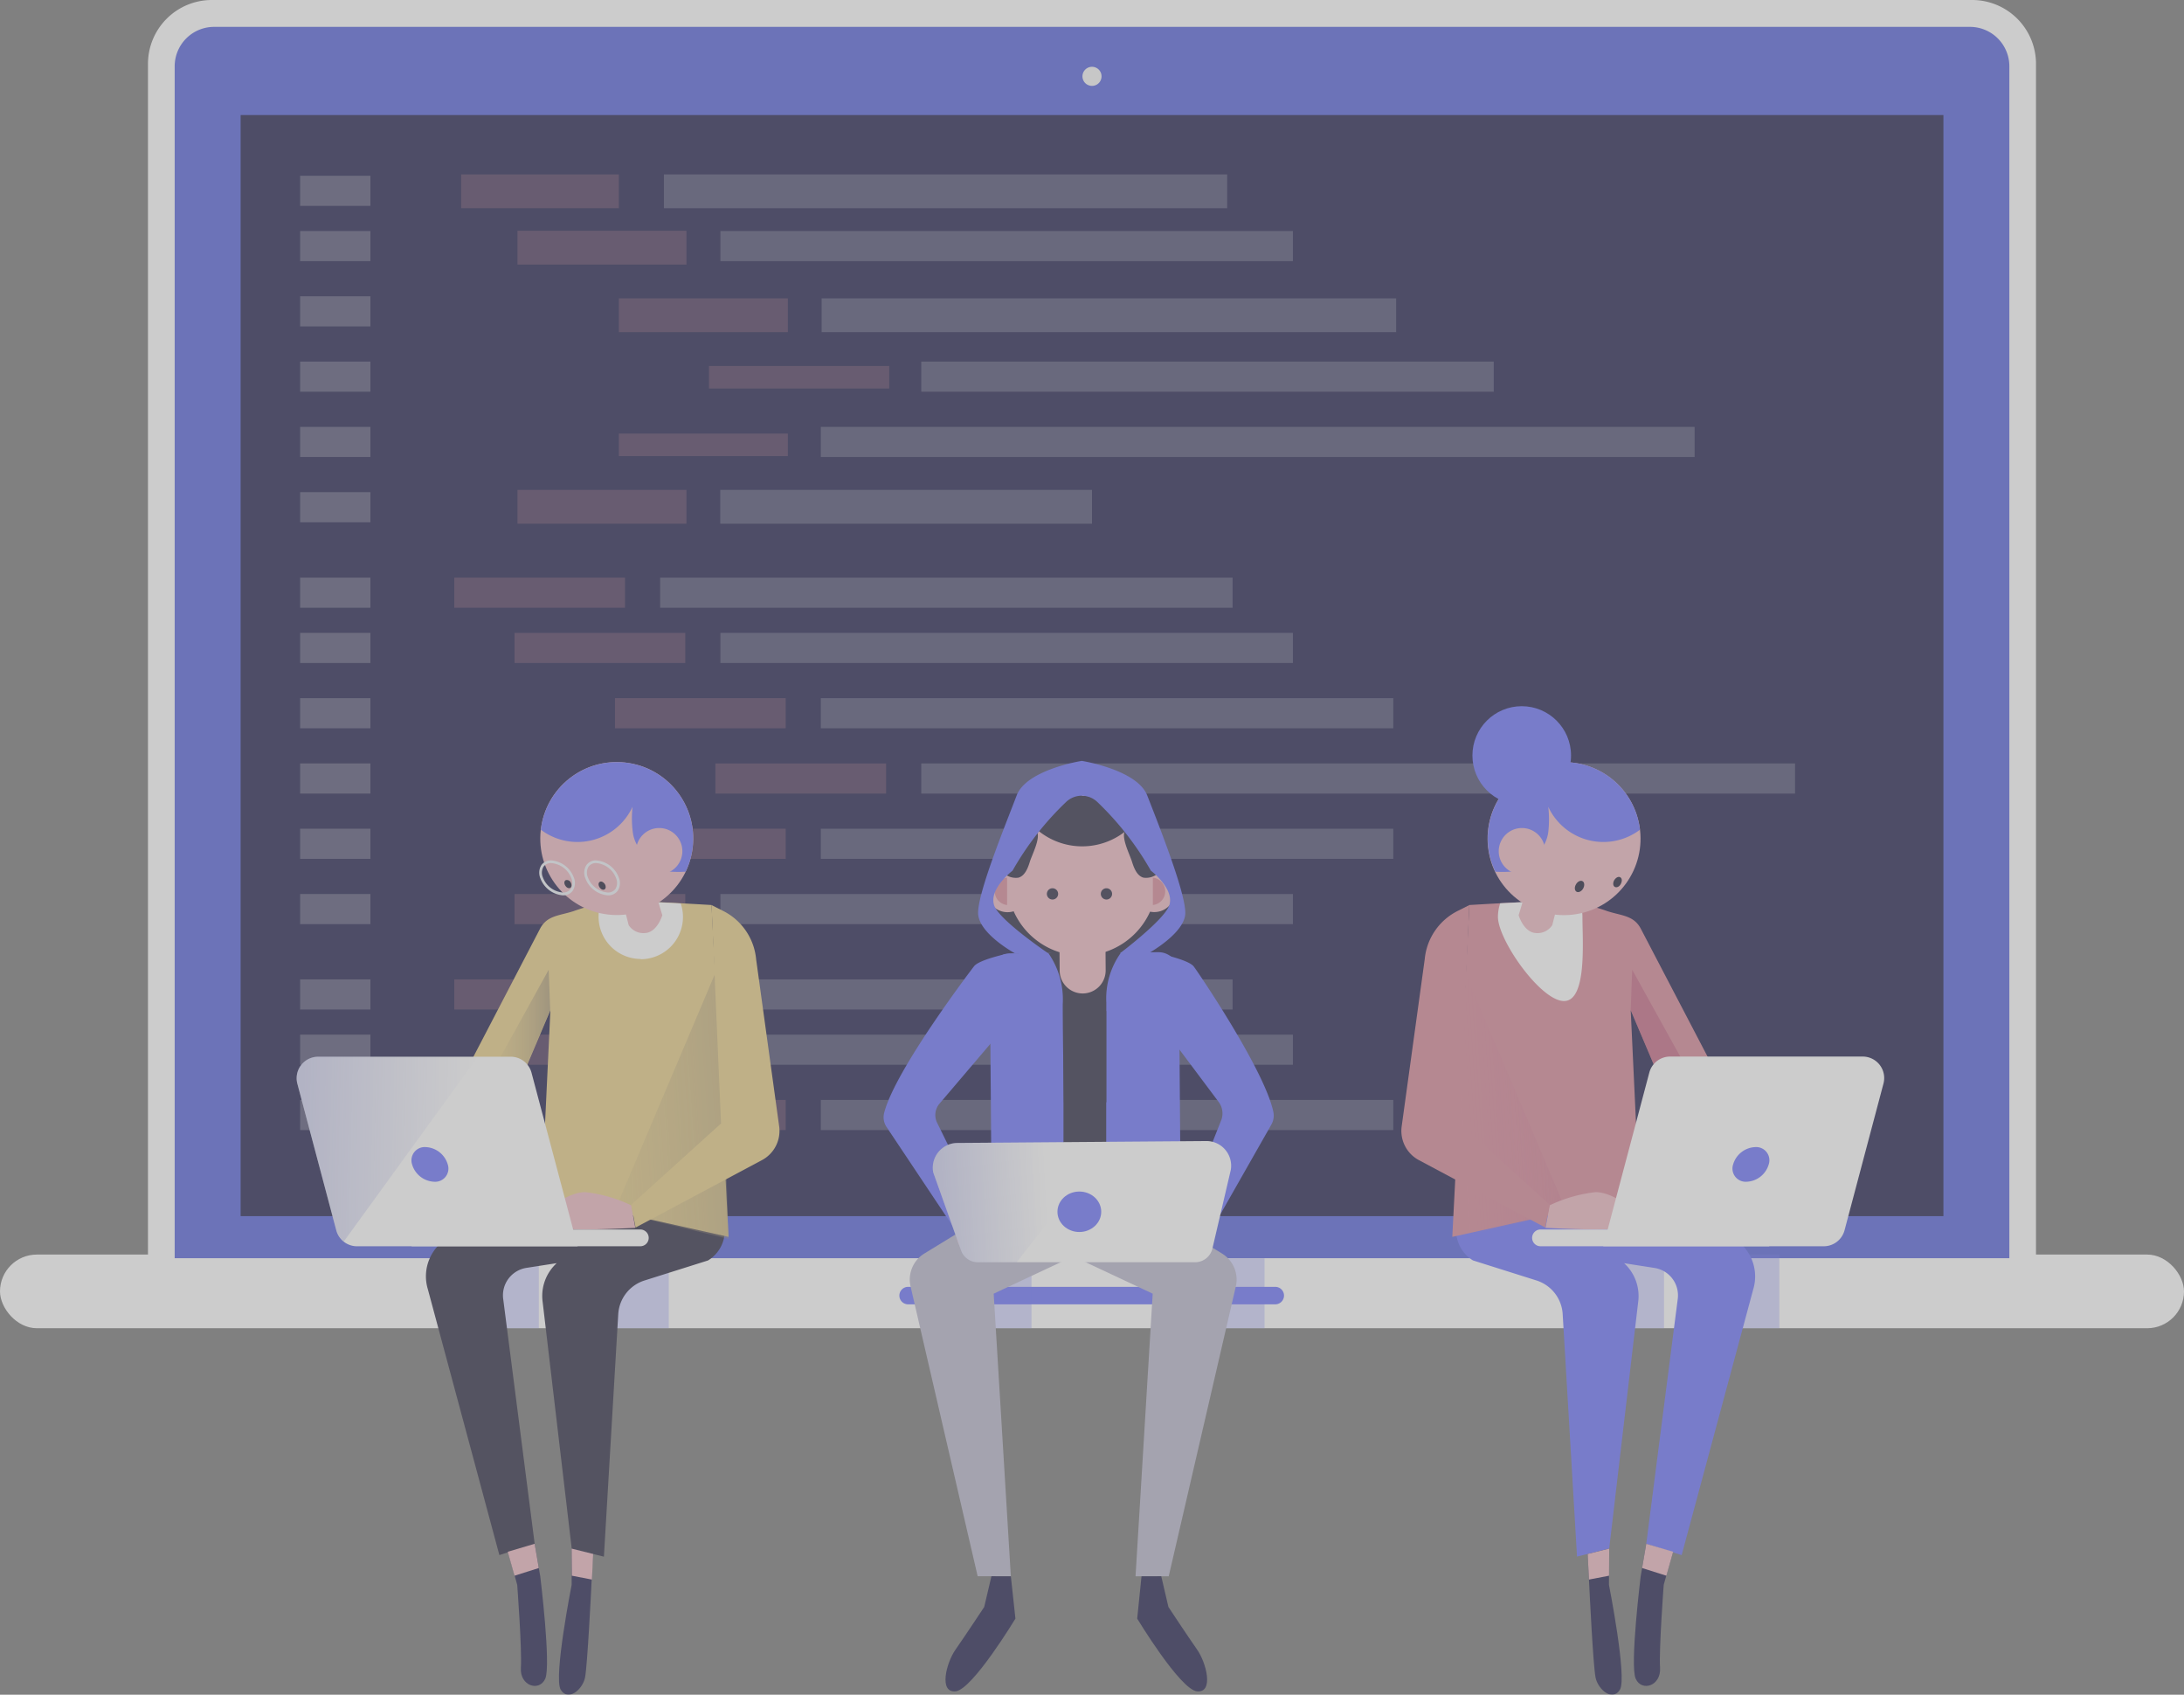 <svg xmlns="http://www.w3.org/2000/svg" xmlns:xlink="http://www.w3.org/1999/xlink" width="193.874" height="150.421" viewBox="0 0 193.874 150.421">
  <rect x="0" y="0" width="193.874" height="150.421" fill="#808080" stroke="none"/>
  <defs>
    <linearGradient id="linear-gradient" y1="0.5" x2="1" y2="0.5" gradientUnits="objectBoundingBox">
      <stop offset="0" stop-color="#ead18c" stop-opacity="0"/>
      <stop offset="1" stop-color="#524f63" stop-opacity="0.702"/>
    </linearGradient>
    <linearGradient id="linear-gradient-2" x1="-1.032" y1="0.826" x2="2.73" y2="0.211" xlink:href="#linear-gradient"/>
    <linearGradient id="linear-gradient-3" x1="0.997" y1="0.509" x2="-1.106" y2="0.46" gradientUnits="objectBoundingBox">
      <stop offset="0" stop-color="#484ec2" stop-opacity="0"/>
      <stop offset="1" stop-color="#444bcc" stop-opacity="0.502"/>
    </linearGradient>
    <linearGradient id="linear-gradient-4" x1="-2.486" y1="0.5" x2="-1.486" y2="0.5" gradientUnits="objectBoundingBox">
      <stop offset="0" stop-color="#d37897" stop-opacity="0"/>
      <stop offset="0.9" stop-color="#bc547c"/>
    </linearGradient>
    <linearGradient id="linear-gradient-5" x1="0.073" y1="0.826" x2="3.836" y2="0.211" xlink:href="#linear-gradient-4"/>
    <linearGradient id="linear-gradient-6" x1="-1.448" y1="0.508" x2="-3.553" y2="0.459" xlink:href="#linear-gradient-3"/>
    <linearGradient id="linear-gradient-7" x1="0.641" y1="0.493" x2="-0.625" y2="0.537" xlink:href="#linear-gradient-3"/>
  </defs>
  <g id="dashboard" transform="translate(-624.53 50)" opacity="0.6">
    <g id="OBJECTS" transform="translate(624.53 -50)">
      <path id="Path_442" data-name="Path 442" d="M223.936,88H67.665A5.67,5.67,0,0,0,62,93.67V201.287H229.6V93.67A5.67,5.67,0,0,0,223.936,88Z" transform="translate(-48.864 -88)" fill="#fff"/>
      <rect id="Rectangle_124" data-name="Rectangle 124" width="193.874" height="6.539" rx="3.27" transform="translate(0 111.353)" fill="#fff"/>
      <path id="Path_443" data-name="Path 443" d="M226.674,93.35H70.814a3.5,3.5,0,0,0-3.5,3.5V202.639H230.178V96.854A3.5,3.5,0,0,0,226.674,93.35Z" transform="translate(-51.807 -90.965)" fill="#5f6bdd"/>
      <rect id="Rectangle_125" data-name="Rectangle 125" width="151.158" height="97.731" transform="translate(21.36 10.212)" fill="#2d2c56"/>
      <path id="Path_444" data-name="Path 444" d="M249.794,102.151a.847.847,0,1,1-.246-.6A.847.847,0,0,1,249.794,102.151Z" transform="translate(-152.01 -95.372)" fill="#f7f7f7"/>
      <path id="Path_445" data-name="Path 445" d="M245.069,344.24H212.476a.776.776,0,1,0,0,1.551h32.593a.776.776,0,0,0,0-1.551Z" transform="translate(-131.835 -230.021)" fill="#737afb"/>
      <g id="Group_202" data-name="Group 202" transform="translate(26.642 15.375)" opacity="0.25">
        <rect id="Rectangle_126" data-name="Rectangle 126" width="14" height="3" transform="translate(14.295 0.108)" fill="#d98e9d"/>
        <rect id="Rectangle_127" data-name="Rectangle 127" width="6.24" height="2.674" transform="translate(0 0.226)" fill="#fff"/>
        <rect id="Rectangle_128" data-name="Rectangle 128" width="6.24" height="2.674" transform="translate(0 5.13)" fill="#fff"/>
        <rect id="Rectangle_129" data-name="Rectangle 129" width="6.24" height="2.674" transform="translate(0 10.924)" fill="#fff"/>
        <rect id="Rectangle_130" data-name="Rectangle 130" width="6.24" height="2.674" transform="translate(0 16.719)" fill="#fff"/>
        <rect id="Rectangle_131" data-name="Rectangle 131" width="6.24" height="2.674" transform="translate(0 22.514)" fill="#fff"/>
        <rect id="Rectangle_132" data-name="Rectangle 132" width="6.24" height="2.674" transform="translate(0 28.309)" fill="#fff"/>
        <rect id="Rectangle_133" data-name="Rectangle 133" width="50" height="3" transform="translate(32.295 0.108)" fill="#e0e4ed"/>
        <rect id="Rectangle_134" data-name="Rectangle 134" width="15" height="3" transform="translate(19.295 5.108)" fill="#d98e9d"/>
        <rect id="Rectangle_135" data-name="Rectangle 135" width="50.82" height="2.674" transform="translate(37.309 5.13)" fill="#e0e4ed"/>
        <rect id="Rectangle_136" data-name="Rectangle 136" width="15" height="3" transform="translate(28.295 11.108)" fill="#d98e9d"/>
        <rect id="Rectangle_137" data-name="Rectangle 137" width="51" height="3" transform="translate(46.295 11.108)" fill="#e0e4ed"/>
        <rect id="Rectangle_138" data-name="Rectangle 138" width="16" height="2" transform="translate(36.295 17.108)" fill="#d98e9d"/>
        <rect id="Rectangle_139" data-name="Rectangle 139" width="50.82" height="2.674" transform="translate(55.139 16.719)" fill="#e0e4ed"/>
        <rect id="Rectangle_140" data-name="Rectangle 140" width="15" height="2" transform="translate(28.295 23.108)" fill="#d98e9d"/>
        <rect id="Rectangle_141" data-name="Rectangle 141" width="77.565" height="2.674" transform="translate(46.224 22.514)" fill="#e0e4ed"/>
        <rect id="Rectangle_142" data-name="Rectangle 142" width="15" height="3" transform="translate(19.295 28.108)" fill="#d98e9d"/>
        <rect id="Rectangle_143" data-name="Rectangle 143" width="33" height="3" transform="translate(37.295 28.108)" fill="#e0e4ed"/>
      </g>
      <g id="Group_203" data-name="Group 203" transform="translate(26.642 51.27)" opacity="0.25">
        <rect id="Rectangle_144" data-name="Rectangle 144" width="15.155" height="2.674" transform="translate(13.685)" fill="#d98e9d"/>
        <rect id="Rectangle_145" data-name="Rectangle 145" width="6.24" height="2.674" fill="#fff"/>
        <rect id="Rectangle_146" data-name="Rectangle 146" width="6.24" height="2.674" transform="translate(0 4.903)" fill="#fff"/>
        <rect id="Rectangle_147" data-name="Rectangle 147" width="6.24" height="2.674" transform="translate(0 10.698)" fill="#fff"/>
        <rect id="Rectangle_148" data-name="Rectangle 148" width="6.24" height="2.674" transform="translate(0 16.493)" fill="#fff"/>
        <rect id="Rectangle_149" data-name="Rectangle 149" width="6.24" height="2.674" transform="translate(0 22.287)" fill="#fff"/>
        <rect id="Rectangle_150" data-name="Rectangle 150" width="6.24" height="2.674" transform="translate(0 28.082)" fill="#fff"/>
        <rect id="Rectangle_151" data-name="Rectangle 151" width="50.815" height="2.674" transform="translate(31.96)" fill="#e0e4ed"/>
        <rect id="Rectangle_152" data-name="Rectangle 152" width="15.155" height="2.674" transform="translate(19.034 4.903)" fill="#d98e9d"/>
        <rect id="Rectangle_153" data-name="Rectangle 153" width="50.82" height="2.674" transform="translate(37.309 4.903)" fill="#e0e4ed"/>
        <rect id="Rectangle_154" data-name="Rectangle 154" width="15.155" height="2.674" transform="translate(27.949 10.698)" fill="#d98e9d"/>
        <rect id="Rectangle_155" data-name="Rectangle 155" width="50.815" height="2.674" transform="translate(46.224 10.698)" fill="#e0e4ed"/>
        <rect id="Rectangle_156" data-name="Rectangle 156" width="15.155" height="2.674" transform="translate(13.685 35.66)" fill="#d98e9d"/>
        <rect id="Rectangle_157" data-name="Rectangle 157" width="6.24" height="2.674" transform="translate(0 35.66)" fill="#fff"/>
        <rect id="Rectangle_158" data-name="Rectangle 158" width="6.24" height="2.674" transform="translate(0 40.563)" fill="#fff"/>
        <rect id="Rectangle_159" data-name="Rectangle 159" width="6.24" height="2.674" transform="translate(0 46.358)" fill="#fff"/>
        <rect id="Rectangle_160" data-name="Rectangle 160" width="50.815" height="2.674" transform="translate(31.96 35.66)" fill="#e0e4ed"/>
        <rect id="Rectangle_161" data-name="Rectangle 161" width="15.155" height="2.674" transform="translate(19.034 40.563)" fill="#d98e9d"/>
        <rect id="Rectangle_162" data-name="Rectangle 162" width="50.82" height="2.674" transform="translate(37.309 40.563)" fill="#e0e4ed"/>
        <rect id="Rectangle_163" data-name="Rectangle 163" width="15.155" height="2.674" transform="translate(27.949 46.358)" fill="#d98e9d"/>
        <rect id="Rectangle_164" data-name="Rectangle 164" width="50.815" height="2.674" transform="translate(46.224 46.358)" fill="#e0e4ed"/>
        <rect id="Rectangle_165" data-name="Rectangle 165" width="15.155" height="2.674" transform="translate(36.864 16.493)" fill="#d98e9d"/>
        <rect id="Rectangle_166" data-name="Rectangle 166" width="77.565" height="2.674" transform="translate(55.139 16.493)" fill="#e0e4ed"/>
        <rect id="Rectangle_167" data-name="Rectangle 167" width="15.155" height="2.674" transform="translate(27.949 22.287)" fill="#d98e9d"/>
        <rect id="Rectangle_168" data-name="Rectangle 168" width="50.815" height="2.674" transform="translate(46.224 22.287)" fill="#e0e4ed"/>
        <rect id="Rectangle_169" data-name="Rectangle 169" width="15.155" height="2.674" transform="translate(19.034 28.082)" fill="#d98e9d"/>
        <rect id="Rectangle_170" data-name="Rectangle 170" width="50.82" height="2.674" transform="translate(37.309 28.082)" fill="#e0e4ed"/>
      </g>
      <rect id="Rectangle_171" data-name="Rectangle 171" width="5.933" height="6.539" transform="translate(41.896 111.353)" fill="#737afb" opacity="0.3"/>
      <rect id="Rectangle_172" data-name="Rectangle 172" width="5.933" height="6.539" transform="translate(53.432 111.353)" fill="#737afb" opacity="0.3"/>
      <rect id="Rectangle_173" data-name="Rectangle 173" width="5.933" height="6.539" transform="translate(141.78 111.353)" fill="#737afb" opacity="0.3"/>
      <rect id="Rectangle_174" data-name="Rectangle 174" width="5.933" height="6.539" transform="translate(152.019 111.353)" fill="#737afb" opacity="0.3"/>
      <path id="Path_446" data-name="Path 446" d="M144.97,395.506v3.214s-.406,2.055-.731,4.248-.566,4.52-.241,5.059c.646,1.083,1.948,0,2.162-1.083s.544-7.792.544-7.792l.214-4.333Z" transform="translate(-94.225 -258.055)" fill="#2d2c56"/>
      <path id="Path_447" data-name="Path 447" d="M135.868,395.4l.5,2.884s.972,7.9.446,9.089-2.273.651-2.166-.972-.325-7.359-.325-7.359l-.972-3.463Z" transform="translate(-88.41 -258.376)" fill="#2d2c56"/>
      <path id="Path_448" data-name="Path 448" d="M128.335,316.318l.236,3.566L119.42,324.3a3.949,3.949,0,0,0-1.9,4.627l6.347,23.589,3.134-1-2.79-21.7a2.465,2.465,0,0,1,2.055-2.79l3.263-.508L133,322.973l-4.012,3.606a3.945,3.945,0,0,0-1.279,3.468l2.581,21.9,2.857.713,1.275-21.556a3.339,3.339,0,0,1,2.318-2.955l5.652-1.783a3.093,3.093,0,0,0,1.484-2.563l-.236-7.578Z" transform="translate(-79.538 -214.491)" fill="#37354c"/>
      <path id="Path_449" data-name="Path 449" d="M144.055,297.2l-1.511-29.455s-6.267-.379-8.13-.379a16.965,16.965,0,0,0-4.119.923c-1.288.415-2.358.374-2.982,1.574L117.06,289.559l6.312.6,2.1-2.407-1.07-1.623,3.838-9.049-.776,16.421Z" transform="translate(-79.381 -187.416)" fill="#ead18c"/>
      <path id="Path_450" data-name="Path 450" d="M133.331,281.1l-6.811,12.307,2.117,2.483a3.752,3.752,0,0,0,1.685-.094l.374-.446-1.07-1.623,3.838-9.049Z" transform="translate(-84.624 -195.026)" opacity="0.5" fill="url(#linear-gradient)"/>
      <path id="Path_451" data-name="Path 451" d="M155.475,272.571a3.753,3.753,0,0,0,3.749-3.749,3.7,3.7,0,0,0-.2-1.2c-1.93-.1-4.351-.223-5.394-.223a8.471,8.471,0,0,0-1.716.25,3.749,3.749,0,0,0,3.566,4.9Z" transform="translate(-98.597 -187.432)" fill="#fff"/>
      <path id="Path_452" data-name="Path 452" d="M164.245,279.62l.771,24.543-10.136-2.429Z" transform="translate(-100.343 -194.205)" fill="url(#linear-gradient-2)"/>
      <path id="Path_453" data-name="Path 453" d="M154.57,258.391c.178.348,1.409,5.184,1.409,5.184a1.551,1.551,0,0,0,1.493.7c1.052-.085,1.493-1.578,1.493-1.578l-1.845-6.067Z" transform="translate(-100.171 -181.463)" fill="#eebcc5"/>
      <path id="Path_454" data-name="Path 454" d="M154.173,246.814c0,3.33-3.535,7.012-6.865,7.012s-5.189-3.682-5.189-7.012a6.027,6.027,0,0,1,12.035,0Z" transform="translate(-93.27 -172.864)" fill="#eebcc5"/>
      <circle id="Ellipse_25" data-name="Ellipse 25" cx="6.789" cy="6.789" r="6.789" transform="translate(46.957 80.036) rotate(-80.74)" fill="#eebcc5"/>
      <path id="Path_455" data-name="Path 455" d="M142,262.425a2.322,2.322,0,0,1-1.984-1.511,1.279,1.279,0,0,1,.089-1.172,1.025,1.025,0,0,1,.892-.415,2.322,2.322,0,0,1,1.984,1.511,1.279,1.279,0,0,1-.089,1.172,1.025,1.025,0,0,1-.891.415Zm-1.021-2.862a.8.8,0,0,0-.682.316,1.039,1.039,0,0,0-.058.958,2.064,2.064,0,0,0,1.783,1.337.807.807,0,0,0,.682-.312,1.052,1.052,0,0,0,.058-.963A2.073,2.073,0,0,0,140.976,259.564Z" transform="translate(-92.046 -182.957)" fill="#eff2f7"/>
      <path id="Path_456" data-name="Path 456" d="M150.965,262.425a2.322,2.322,0,0,1-1.984-1.511,1.266,1.266,0,0,1,.089-1.172,1.025,1.025,0,0,1,.891-.415,2.327,2.327,0,0,1,1.984,1.511,1.279,1.279,0,0,1-.089,1.172A1.025,1.025,0,0,1,150.965,262.425Zm-1.021-2.862a.8.8,0,0,0-.682.316,1.039,1.039,0,0,0-.058.958,2.064,2.064,0,0,0,1.761,1.337.816.816,0,0,0,.682-.312,1.065,1.065,0,0,0,.058-.963,2.073,2.073,0,0,0-1.761-1.337Z" transform="translate(-97.016 -182.957)" fill="#eff2f7"/>
      <path id="Path_457" data-name="Path 457" d="M145.488,263.444c.107.187.089.4-.04.473s-.321,0-.446-.205-.094-.4.036-.473A.372.372,0,0,1,145.488,263.444Z" transform="translate(-94.824 -185.112)" fill="#2d2b42"/>
      <path id="Path_458" data-name="Path 458" d="M152.3,263.762c.111.187.094.4-.036.472s-.321,0-.446-.205-.094-.4.036-.473S152.174,263.575,152.3,263.762Z" transform="translate(-98.604 -185.288)" fill="#2d2b42"/>
      <path id="Path_459" data-name="Path 459" d="M148.75,326.548a12.775,12.775,0,0,0-4.074-1.168c-1.582,0-3.513,1.672-3.513,1.672s-.263.892.789.7-.143.664-.143.664a9.033,9.033,0,0,0,1.284.218c1.23.174,6.027-.085,6.027-.085Z" transform="translate(-92.724 -219.568)" fill="#eebcc5"/>
      <path id="Path_460" data-name="Path 460" d="M165.373,268.22l.847,19.386-7.97,7.212.379,2.024,11.224-5.986a2.938,2.938,0,0,0,1.524-2.991l-2.046-14.839a5.349,5.349,0,0,0-2.955-4.3Z" transform="translate(-102.21 -187.887)" fill="#ead18c"/>
      <path id="Path_461" data-name="Path 461" d="M134.809,334.309h-20.3V332.82h20.3a.744.744,0,0,1,.744.744h0a.744.744,0,0,1-.744.744Z" transform="translate(-77.967 -223.692)" fill="#fff"/>
      <path id="Path_462" data-name="Path 462" d="M116.548,315.243H96.97a1.912,1.912,0,0,1-1.845-1.409L91.67,300.818a1.908,1.908,0,0,1,1.845-2.4H110.61a1.912,1.912,0,0,1,1.845,1.417Z" transform="translate(-65.273 -204.625)" fill="#fff"/>
      <path id="Path_463" data-name="Path 463" d="M93.516,298.39a1.908,1.908,0,0,0-1.845,2.4l3.455,13.029a1.9,1.9,0,0,0,.669.981l11.9-16.408Z" transform="translate(-65.273 -204.609)" fill="url(#linear-gradient-3)"/>
      <path id="Path_464" data-name="Path 464" d="M117.693,317.945a1.172,1.172,0,0,1-1.195,1.538,2.135,2.135,0,0,1-1.97-1.538,1.177,1.177,0,0,1,1.195-1.538A2.14,2.14,0,0,1,117.693,317.945Z" transform="translate(-77.946 -214.593)" fill="#737afb"/>
      <path id="Path_465" data-name="Path 465" d="M146.985,239.76a6.78,6.78,0,0,0-6.735,6,5.389,5.389,0,0,0,8.135-2.038,9.545,9.545,0,0,0,.022,2.255,3.209,3.209,0,0,0,1.025,1.957,3.419,3.419,0,0,1,.37-1.524,1.181,1.181,0,0,1,1.337-.579,1.105,1.105,0,0,1,.633.891,2.229,2.229,0,0,1-.183,1.11,4.9,4.9,0,0,1-.941,1.507,10.038,10.038,0,0,0,2.447.143,6.713,6.713,0,0,0,.673-2.929,6.784,6.784,0,0,0-6.784-6.793Z" transform="translate(-92.234 -172.113)" fill="#737afb"/>
      <path id="Path_466" data-name="Path 466" d="M163.31,254.935a2.055,2.055,0,1,1-2.055-2.055A2.055,2.055,0,0,1,163.31,254.935Z" transform="translate(-102.737 -179.385)" fill="#eebcc5"/>
      <path id="Path_467" data-name="Path 467" d="M136.029,395.4l.37,2.153-2.157.682-.6-2.126Z" transform="translate(-88.57 -258.376)" fill="#eebcc5"/>
      <path id="Path_468" data-name="Path 468" d="M146.388,398.767l1.783.343.111-2.273-1.912-.477Z" transform="translate(-95.626 -258.909)" fill="#eebcc5"/>
      <path id="Path_469" data-name="Path 469" d="M350.55,395.506l-.022,3.214s.406,2.055.731,4.248.571,4.52.245,5.059c-.651,1.083-1.948,0-2.166-1.083s-.539-7.792-.539-7.792l-.218-4.333Z" transform="translate(-207.701 -258.055)" fill="#2d2c56"/>
      <path id="Path_470" data-name="Path 470" d="M359.014,395.4l-.495,2.884s-.976,7.9-.446,9.089,2.273.651,2.166-.972.325-7.359.325-7.359l.976-3.463Z" transform="translate(-212.875 -258.376)" fill="#2d2c56"/>
      <path id="Path_471" data-name="Path 471" d="M338.054,316.318l-.236,3.566,9.165,4.422a3.958,3.958,0,0,1,1.908,4.627l-6.352,23.589-3.143-1,2.79-21.7a2.465,2.465,0,0,0-2.055-2.79l-3.263-.508-3.477-3.544,4.012,3.606a3.954,3.954,0,0,1,1.275,3.468l-2.572,21.886-2.857.713L331.974,331.1a3.339,3.339,0,0,0-2.318-2.955l-5.648-1.783a3.12,3.12,0,0,1-1.489-2.563l.241-7.578Z" transform="translate(-193.257 -214.491)" fill="#737afb"/>
      <path id="Path_472" data-name="Path 472" d="M321.75,297.2l1.516-29.455s6.263-.379,8.126-.379a17.04,17.04,0,0,1,4.123.923c1.284.415,2.354.374,2.978,1.574l10.279,19.693-6.316.6-2.1-2.407,1.07-1.623-3.838-9.049.771,16.421Z" transform="translate(-192.83 -187.416)" fill="#d98e9d"/>
      <path id="Path_473" data-name="Path 473" d="M357.408,281.1l6.811,12.307L362.1,295.89a3.731,3.731,0,0,1-1.68-.094l-.379-.446,1.07-1.623-3.838-9.049Z" transform="translate(-212.517 -195.026)" opacity="0.5" fill="url(#linear-gradient-4)"/>
      <path id="Path_474" data-name="Path 474" d="M336.706,276.267c-2.068,0-5.866-5.407-5.866-7.475a3.819,3.819,0,0,1,.2-1.2c1.93-.1,4.35-.223,5.394-.223a8.47,8.47,0,0,1,1.716.25,3.781,3.781,0,0,1,.192,1.172C338.338,270.86,338.774,276.267,336.706,276.267Z" transform="translate(-197.868 -187.416)" fill="#fff"/>
      <path id="Path_475" data-name="Path 475" d="M322.521,279.62l-.771,24.543,10.136-2.429Z" transform="translate(-192.83 -194.205)" fill="url(#linear-gradient-5)"/>
      <path id="Path_476" data-name="Path 476" d="M339.341,258.391c-.174.348-1.4,5.184-1.4,5.184a1.56,1.56,0,0,1-1.493.7c-1.056-.085-1.493-1.578-1.493-1.578l1.845-6.067Z" transform="translate(-200.146 -181.463)" fill="#eebcc5"/>
      <path id="Path_477" data-name="Path 477" d="M330.21,246.605c0,3.33,3.535,7.012,6.865,7.012s5.193-3.682,5.193-7.012a6.031,6.031,0,0,0-12.057,0Z" transform="translate(-197.519 -172.655)" fill="#eebcc5"/>
      <circle id="Ellipse_26" data-name="Ellipse 26" cx="6.789" cy="6.789" r="6.789" transform="translate(131.048 68.829) rotate(-9.26)" fill="#eebcc5"/>
      <path id="Path_478" data-name="Path 478" d="M353.889,262.9c-.134.232-.116.5.045.593s.406,0,.539-.259.116-.5-.049-.593S354.041,262.662,353.889,262.9Z" transform="translate(-210.594 -184.776)" fill="#2d2b42"/>
      <path id="Path_479" data-name="Path 479" d="M346.255,263.7c-.152.254-.129.548.049.651s.446-.027.588-.281.129-.548-.049-.651S346.4,263.438,346.255,263.7Z" transform="translate(-206.356 -185.204)" fill="#2d2b42"/>
      <path id="Path_480" data-name="Path 480" d="M340.694,326.548a12.738,12.738,0,0,1,4.07-1.168c1.582,0,3.517,1.672,3.517,1.672s.263.892-.793.7.147.664.147.664a9.352,9.352,0,0,1-1.288.218c-1.23.174-6.027-.085-6.027-.085Z" transform="translate(-203.123 -219.568)" fill="#eebcc5"/>
      <path id="Path_481" data-name="Path 481" d="M317.644,268.22l-.851,19.386,7.97,7.212-.379,2.024-11.224-5.986a2.938,2.938,0,0,1-1.524-2.991l2.046-14.839a5.349,5.349,0,0,1,2.955-4.3Z" transform="translate(-187.209 -187.887)" fill="#d98e9d"/>
      <path id="Path_482" data-name="Path 482" d="M338.394,334.309h20.3V332.82h-20.3a.744.744,0,0,0-.744.744h0a.744.744,0,0,0,.744.744Z" transform="translate(-201.643 -223.692)" fill="#fff"/>
      <path id="Path_483" data-name="Path 483" d="M351.81,315.226h19.577a1.912,1.912,0,0,0,1.845-1.422l3.455-13.016a1.908,1.908,0,0,0-1.845-2.4H357.747a1.912,1.912,0,0,0-1.845,1.417Z" transform="translate(-209.491 -204.609)" fill="#fff"/>
      <path id="Path_484" data-name="Path 484" d="M385.883,298.39a1.908,1.908,0,0,1,1.845,2.4l-3.455,13.029a1.9,1.9,0,0,1-.646.994L371.73,298.4Z" transform="translate(-220.532 -204.609)" fill="url(#linear-gradient-6)"/>
      <path id="Path_485" data-name="Path 485" d="M377.606,317.945a1.172,1.172,0,0,0,1.19,1.538,2.135,2.135,0,0,0,1.97-1.538,1.172,1.172,0,0,0-1.19-1.538A2.14,2.14,0,0,0,377.606,317.945Z" transform="translate(-223.756 -214.593)" fill="#737afb"/>
      <path id="Path_486" data-name="Path 486" d="M335.585,239.76a6.78,6.78,0,0,1,6.74,6,5.394,5.394,0,0,1-8.139-2.037,9.545,9.545,0,0,1,0,2.255,3.241,3.241,0,0,1-1.03,1.957,3.419,3.419,0,0,0-.37-1.524,1.177,1.177,0,0,0-1.337-.579,1.092,1.092,0,0,0-.629.892,2.229,2.229,0,0,0,.178,1.11,4.832,4.832,0,0,0,.945,1.507,10.081,10.081,0,0,1-2.452.143,6.775,6.775,0,0,1,6.093-9.722Z" transform="translate(-196.747 -172.113)" fill="#737afb"/>
      <path id="Path_487" data-name="Path 487" d="M331,254.935a2.059,2.059,0,1,0,2.055-2.055A2.059,2.059,0,0,0,331,254.935Z" transform="translate(-197.957 -179.385)" fill="#eebcc5"/>
      <path id="Path_488" data-name="Path 488" d="M359.92,395.4l-.37,2.153,2.157.682.6-2.126Z" transform="translate(-213.781 -258.376)" fill="#eebcc5"/>
      <path id="Path_489" data-name="Path 489" d="M350.609,398.767l-1.783.343-.116-2.273,1.912-.477Z" transform="translate(-207.773 -258.909)" fill="#eebcc5"/>
      <circle id="Ellipse_27" data-name="Ellipse 27" cx="4.377" cy="4.377" r="4.377" transform="translate(130.707 62.681)" fill="#737afb"/>
      <rect id="Rectangle_175" data-name="Rectangle 175" width="5.933" height="6.539" transform="translate(85.633 111.353)" fill="#737afb" opacity="0.3"/>
      <rect id="Rectangle_176" data-name="Rectangle 176" width="5.933" height="6.205" transform="translate(106.32 111.687)" fill="#737afb" opacity="0.3"/>
      <path id="Path_490" data-name="Path 490" d="M235.6,242l-2.412,2.955-1.2,2.518-1.105,3.16a24.85,24.85,0,0,0-1.845,1.845,21.7,21.7,0,0,0,.107,2.545c.218.316,2.416,2.955,2.416,2.955a15.614,15.614,0,0,0,2.973,1.569c.847.183,5.117,2.042,5.117,2.042l2.625-2.514-.985-1.315s2.737-1.64,3.067-1.863S246,254.37,246,254.37a11.7,11.7,0,0,0-.245-1.89c-.192-.74-1.507-4.351-1.507-4.351s-1.747-2.518-1.97-2.955-1.2-1.863-1.2-1.863Z" transform="translate(-141.44 -173.355)" fill="#37354c"/>
      <path id="Path_491" data-name="Path 491" d="M1.828,0H14.959a1.823,1.823,0,0,1,1.823,1.823V18.886H0V1.823A1.823,1.823,0,0,1,1.823,0Z" transform="translate(87.856 84.629) rotate(-0.44)" fill="#737afb"/>
      <path id="Path_492" data-name="Path 492" d="M241.33,276.612a7.181,7.181,0,0,1,1.266,4.524c0,3.062.107,8.706.107,8.706h3.762v-8.853a6.949,6.949,0,0,1,2.091-5.349l-4.105.107Z" transform="translate(-148.257 -192)" fill="#37354c"/>
      <path id="Path_493" data-name="Path 493" d="M245.558,275.2h0a2.042,2.042,0,0,1-2.059-2.028l-.049-6.2a.272.272,0,0,1,.272-.276l3.539-.027a.272.272,0,0,1,.276.272l.045,6.2A2.042,2.042,0,0,1,245.558,275.2Z" transform="translate(-149.432 -187.022)" fill="#eebcc5"/>
      <path id="Path_494" data-name="Path 494" d="M246.23,251.864v-.21a7.346,7.346,0,0,0-.223-1.783v-.793A7.1,7.1,0,0,0,238.928,242h0a7.1,7.1,0,0,0-7.079,7.079v2.786Z" transform="translate(-143.003 -173.355)" fill="#9b5342"/>
      <path id="Path_495" data-name="Path 495" d="M246.166,250.732v-.682a6.548,6.548,0,0,0-6.53-6.53h0a6.548,6.548,0,0,0-6.526,6.53v2.674a2.228,2.228,0,0,0,.058.522,6.633,6.633,0,1,0,13-2.514Z" transform="translate(-143.701 -174.197)" fill="#eebcc5"/>
      <path id="Path_496" data-name="Path 496" d="M242,265.374a.5.5,0,1,1-.145-.356A.5.5,0,0,1,242,265.374Z" transform="translate(-148.069 -186.03)" fill="#37354c"/>
      <path id="Path_497" data-name="Path 497" d="M252.747,265.374a.5.5,0,1,1-.145-.356A.5.5,0,0,1,252.747,265.374Z" transform="translate(-154.027 -186.03)" fill="#37354c"/>
      <path id="Path_498" data-name="Path 498" d="M232.73,263.185a1.85,1.85,0,1,1-1.85-1.845A1.85,1.85,0,0,1,232.73,263.185Z" transform="translate(-141.44 -184.074)" fill="#eebcc5"/>
      <path id="Path_499" data-name="Path 499" d="M261.951,263.185a1.845,1.845,0,1,1-1.845-1.845A1.845,1.845,0,0,1,261.951,263.185Z" transform="translate(-157.641 -184.074)" fill="#eebcc5"/>
      <path id="Path_500" data-name="Path 500" d="M229.388,331.386l-8.229,3.86,1.524,25.082h-2.946l-5.955-25.72A2.71,2.71,0,0,1,215,331.685l7.783-4.765Z" transform="translate(-132.95 -220.421)" fill="#bcbace"/>
      <path id="Path_501" data-name="Path 501" d="M231.73,262.76a1.221,1.221,0,0,0,0,2.429Z" transform="translate(-142.33 -184.861)" fill="#d98e9d"/>
      <path id="Path_502" data-name="Path 502" d="M262.12,262.76a1.221,1.221,0,0,1,0,2.429Z" transform="translate(-159.78 -184.861)" fill="#d98e9d"/>
      <rect id="Rectangle_177" data-name="Rectangle 177" width="3.793" height="20.215" transform="translate(94.405 89.738)" fill="#37354c"/>
      <path id="Path_503" data-name="Path 503" d="M257.091,255.752c.178.562.446,1.208,1,1.364a1.622,1.622,0,0,0,1.293-.379.945.945,0,0,0,.446-.579.994.994,0,0,0-.174-.6,10.644,10.644,0,0,0-1.337-2.073c-.486-.544-1.364-1.435-1.881-.495C256.115,253.626,256.908,255.114,257.091,255.752Z" transform="translate(-156.588 -179.217)" fill="#37354c"/>
      <path id="Path_504" data-name="Path 504" d="M246.777,246.734a8.607,8.607,0,0,0-5.162-1.712l.076-1.172c-1.917,0-3.771,1.783-5.211,2.866a6.166,6.166,0,0,0,10.3.018Z" transform="translate(-145.569 -174.38)" fill="#37354c"/>
      <path id="Path_505" data-name="Path 505" d="M208.76,293.343a1.551,1.551,0,0,1-.218-1.248c.949-3.775,7.7-12.664,7.992-13.034.446-.557,2.755-1.061,2.755-1.061l.267,6.1-6.1,7.168a1.56,1.56,0,0,0-.21,1.694l4.819,9.806-2.541.713Z" transform="translate(-130.058 -193.308)" fill="#737afb"/>
      <path id="Path_506" data-name="Path 506" d="M250.237,326.92l7.783,4.765a2.71,2.71,0,0,1,1.221,2.924l-5.955,25.72H250.34l1.524-25.082-8.224-3.86Z" transform="translate(-149.538 -220.421)" fill="#bcbace"/>
      <path id="Path_507" data-name="Path 507" d="M273.365,293.178a1.631,1.631,0,0,0,.2-1.128c-.74-3.691-6.78-12.575-7.083-12.949-.446-.557-2.755-1.061-2.755-1.061l-.263,6.1,5.242,7a1.7,1.7,0,0,1,.218,1.636l-3.972,10.016,2.541.713Z" transform="translate(-160.523 -193.33)" fill="#737afb"/>
      <path id="Path_508" data-name="Path 508" d="M234.164,255.752c-.174.562-.446,1.208-.994,1.364a1.614,1.614,0,0,1-1.293-.379.967.967,0,0,1-.468-.579,1.025,1.025,0,0,1,.174-.6,10.645,10.645,0,0,1,1.337-2.073c.49-.544,1.364-1.435,1.881-.495C235.163,253.626,234.347,255.114,234.164,255.752Z" transform="translate(-142.759 -179.217)" fill="#37354c"/>
      <path id="Path_509" data-name="Path 509" d="M227.262,331.086a2.126,2.126,0,1,1-2.126-2.126A2.126,2.126,0,0,1,227.262,331.086Z" transform="translate(-138.104 -221.552)" fill="#eebcc5"/>
      <path id="Path_510" data-name="Path 510" d="M242.334,242.577c-.892-2.282-5.741-3.053-5.795-3.067h0c-.062,0-4.934.785-5.795,3.067s-3.53,8.741-3.419,10.524,3.285,3.5,3.285,3.5h2.955s-4.382-2.955-4.819-4.27,1.2-2.737,1.631-3.076a26.425,26.425,0,0,1,4.783-6.125,2.006,2.006,0,0,1,2.715,0,26.548,26.548,0,0,1,4.783,6.125c.446.339,2.068,1.783,1.631,3.076s-4.364,4.248-4.364,4.248l2.5.022s3.174-1.752,3.285-3.5S243.226,244.872,242.334,242.577Z" transform="translate(-140.494 -171.974)" fill="#737afb"/>
      <path id="Path_511" data-name="Path 511" d="M268.877,331.785a2.126,2.126,0,1,0-2.251,1.992A2.126,2.126,0,0,0,268.877,331.785Z" transform="translate(-161.171 -221.867)" fill="#eebcc5"/>
      <path id="Path_512" data-name="Path 512" d="M258.887,313v9.138s-5.162,1.93-5.9,1.828-.74-8.122-.74-8.122l.949-2.438Z" transform="translate(-154.31 -212.706)" fill="#737afb"/>
      <path id="Path_513" data-name="Path 513" d="M230,313v9.138s5.157,1.93,5.9,1.828.735-8.122.735-8.122l-.945-2.438Z" transform="translate(-141.978 -212.706)" fill="#737afb"/>
      <path id="Path_514" data-name="Path 514" d="M226.626,401.87l.406,3.758s-3.807,6.3-5.309,6.454-.851-2.505,0-3.718,2.536-3.767,2.536-3.767l.642-2.728Z" transform="translate(-136.892 -261.962)" fill="#2d2c56"/>
      <path id="Path_515" data-name="Path 515" d="M259.383,401.87,259,405.628s3.807,6.3,5.309,6.454.851-2.505,0-3.718-2.536-3.767-2.536-3.767l-.637-2.728Z" transform="translate(-158.051 -261.962)" fill="#2d2c56"/>
      <path id="Path_516" data-name="Path 516" d="M222.264,325.966h19.3a1.578,1.578,0,0,0,1.538-1.217l1.627-6.958a2.189,2.189,0,0,0-2.175-2.581l-22.1.169a2.193,2.193,0,0,0-2.135,2.612l2.469,6.931a1.574,1.574,0,0,0,1.484,1.043Z" transform="translate(-135.476 -213.931)" fill="#fff"/>
      <path id="Path_517" data-name="Path 517" d="M234.067,315.31l-13.622.107a2.193,2.193,0,0,0-2.135,2.612l2.469,6.949a1.573,1.573,0,0,0,1.484,1.047h3.463Z" transform="translate(-135.476 -213.987)" fill="url(#linear-gradient-7)"/>
      <ellipse id="Ellipse_28" data-name="Ellipse 28" cx="1.943" cy="1.796" rx="1.943" ry="1.796" transform="translate(93.87 105.759)" fill="#737afb"/>
    </g>
  </g>
</svg>
